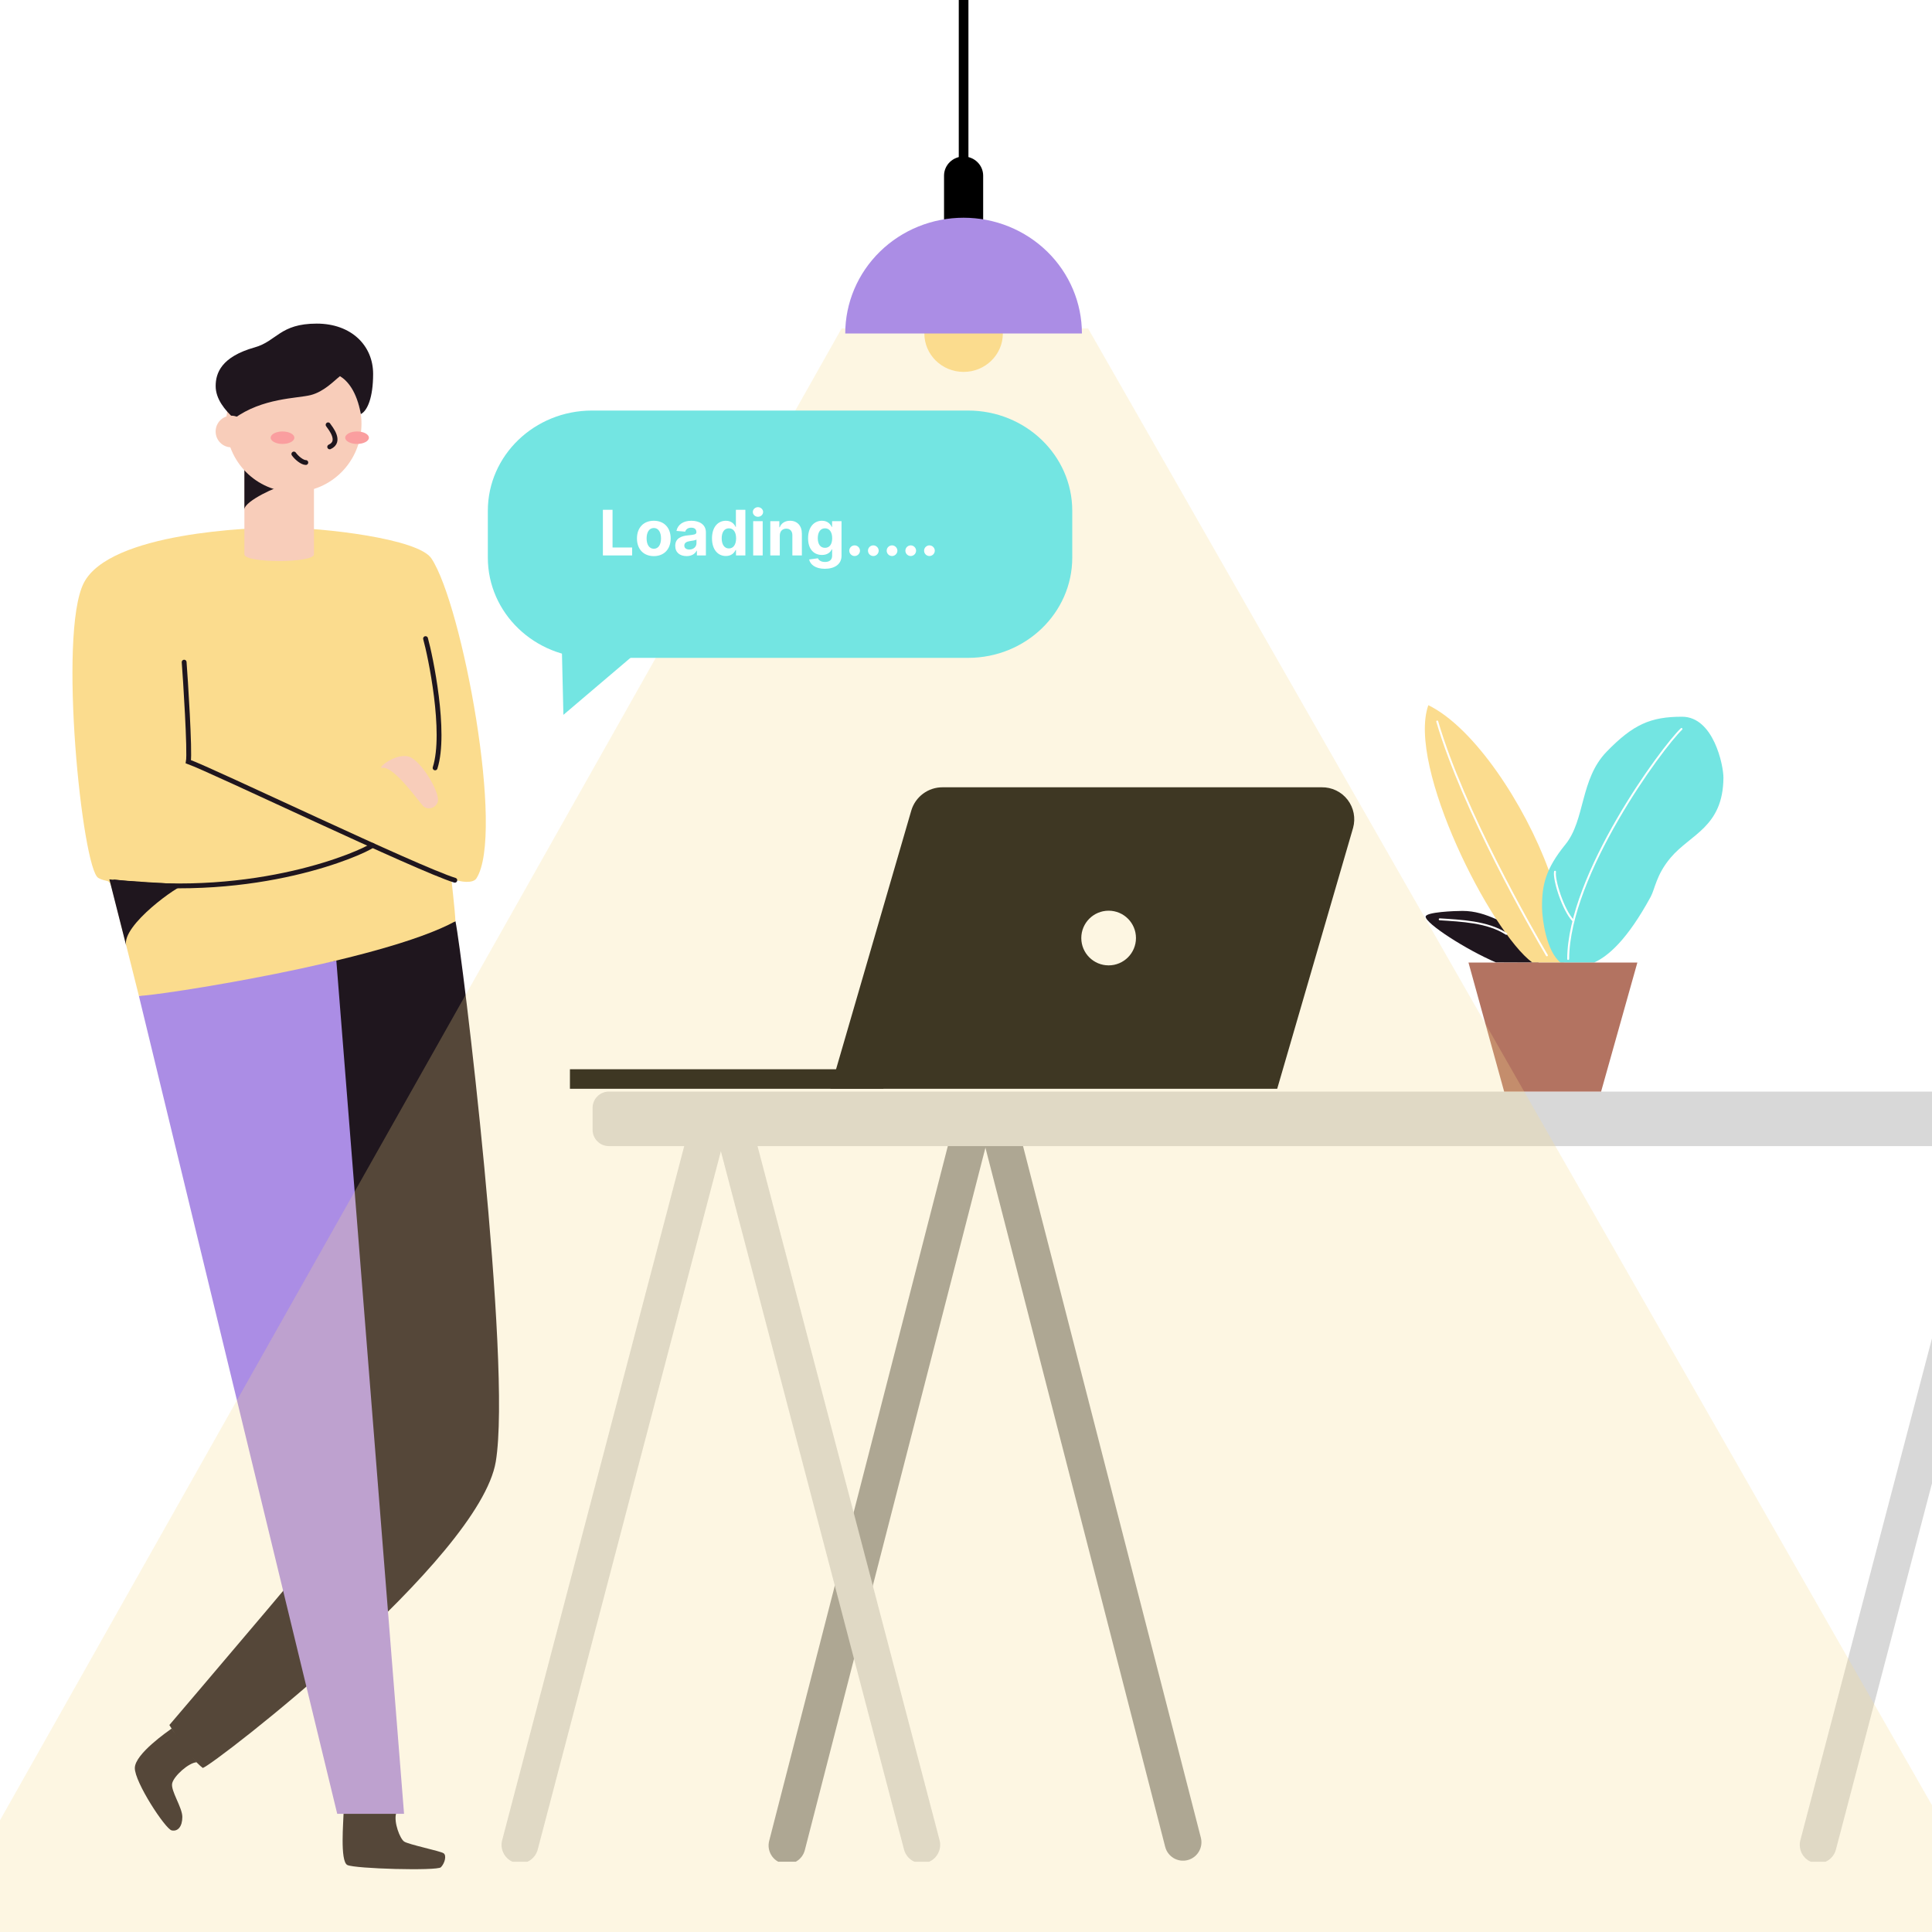 <svg width="400" height="400" viewBox="0 0 400 400" fill="none" xmlns="http://www.w3.org/2000/svg">
<rect x="0" y="0" width="400" height="400" fill="#333333" stroke="none"/>
<g clip-path="url(#clip0)">
<rect width="400" height="400" fill="white"/>
<g clip-path="url(#clip1)">
<path d="M94.301 190.733C95.719 197.569 106.014 282.364 102.648 302.606C99.281 322.848 44.393 365.297 41.99 366.039C39.189 363.96 35.067 357.147 35.067 357.147C35.067 357.147 75.313 310.003 76.063 308.111C76.814 306.22 67.263 197.003 67.263 197.003L94.301 190.733Z" fill="#1F161E"/>
<path d="M28.754 206.183L69.818 375.531H83.653L69.633 198.866L28.754 206.183Z" fill="#AB8DE5"/>
<path d="M57.92 109.222C52.252 109.222 22.682 110.191 17.338 120.714C11.994 131.237 17.03 179.876 20.352 181.762C22.144 182.775 22.631 181.79 23.152 183.852C23.673 185.913 28.754 206.183 28.754 206.183C31.98 206.274 79.021 199.109 94.29 190.733C94.201 188.405 93.461 182.351 93.461 181.886C95.489 182.724 97.942 182.9 98.62 181.886C104.574 172.762 95.691 125.194 89.322 115.622C86.605 111.516 67.017 109.251 57.92 109.222Z" fill="#FBDC8E"/>
<path d="M38.45 183.104C37.061 183.104 25.102 191.599 26.127 195.773C25.287 192.421 22.643 182.062 22.643 182.062C23.78 182.243 37.458 183.104 38.45 183.104Z" fill="#1F161E"/>
<path d="M50.599 114.773C50.599 116.619 65.001 116.619 65.001 114.773V96.083H50.599V114.773Z" fill="#F8CDBA"/>
<path d="M58.867 100.506C57.747 100.506 50.599 103.7 50.599 105.479V96.083C52.38 96.083 58.867 100.506 58.867 100.506Z" fill="#1F161E"/>
<path d="M60.833 101.871C53.096 101.871 46.824 95.529 46.824 87.706C46.824 79.883 53.096 73.541 60.833 73.541C68.57 73.541 74.842 79.883 74.842 87.706C74.842 95.529 68.57 101.871 60.833 101.871Z" fill="#F8CDBA"/>
<path d="M65.572 67C72.764 67 77.251 71.565 77.251 77.415C77.251 82.28 76.08 85.033 74.708 85.73C73.84 81.006 71.952 78.82 70.389 77.88C69.179 78.82 67.095 81.097 64.317 81.799C61.539 82.501 54.307 82.365 48.465 86.658C46.561 84.903 44.651 82.62 44.651 79.93C44.651 77.24 45.827 73.864 52.75 71.916C57.315 70.63 57.948 67 65.572 67Z" fill="#1F161E"/>
<path d="M73.924 91.914C72.569 91.914 71.47 91.336 71.47 90.623C71.47 89.91 72.569 89.332 73.924 89.332C75.278 89.332 76.377 89.91 76.377 90.623C76.377 91.336 75.278 91.914 73.924 91.914Z" fill="#FA9E9F"/>
<path d="M58.492 91.914C57.137 91.914 56.038 91.336 56.038 90.623C56.038 89.91 57.137 89.332 58.492 89.332C59.847 89.332 60.945 89.91 60.945 90.623C60.945 91.336 59.847 91.914 58.492 91.914Z" fill="#FA9E9F"/>
<path d="M67.93 87.955C68.389 88.618 70.731 91.399 68.26 92.52" stroke="#1F161E" stroke-miterlimit="10" stroke-linecap="round"/>
<path d="M63.315 95.76C62.581 95.76 61.438 94.831 60.839 93.998" stroke="#1F161E" stroke-miterlimit="10" stroke-linecap="round"/>
<path d="M47.883 92.611C46.094 92.611 44.645 91.145 44.645 89.337C44.645 87.529 46.094 86.064 47.883 86.064C49.671 86.064 51.12 87.529 51.12 89.337C51.12 91.145 49.671 92.611 47.883 92.611Z" fill="#F8CDBA"/>
<path d="M38.125 137.093C38.377 140.219 39.363 155.669 38.993 157.703C43.693 159.356 86.745 179.995 94.167 182.243" stroke="#1F161E" stroke-miterlimit="10" stroke-linecap="round"/>
<path d="M88.106 132.216C89.092 135.717 92.431 151.603 90.084 158.983" stroke="#1F161E" stroke-miterlimit="10" stroke-linecap="round"/>
<path d="M77.122 175.028C74.881 176.619 53.4 186.23 23.712 182.606" stroke="#1F161E" stroke-miterlimit="10" stroke-linecap="round"/>
<path d="M79.172 158.983C77.733 159.215 82.427 155.426 85.087 156.836C87.748 158.246 91.333 164.629 90.599 166.113C90.5 166.381 90.343 166.624 90.139 166.823C89.935 167.021 89.69 167.171 89.421 167.262C89.153 167.352 88.867 167.38 88.586 167.344C88.305 167.308 88.036 167.209 87.798 167.053C87.076 166.578 81.698 158.575 79.172 158.983Z" fill="#F8CDBA"/>
<path d="M35.543 357.871C34.775 358.438 27.97 363.093 27.914 366.027C27.858 368.961 34.237 378.685 35.543 378.963C36.848 379.24 37.75 378.142 37.75 376.176C37.75 374.211 35.319 370.768 35.644 369.238C35.968 367.709 39.111 364.911 40.724 364.86" fill="#1F161E"/>
<path d="M71.128 375.531C71.128 376.879 70.355 385.34 71.907 386.127C73.459 386.914 90.509 387.379 91.282 386.597C92.055 385.816 92.526 384.168 91.842 383.698C91.159 383.227 84.561 381.891 83.67 381.268C82.779 380.645 81.536 377.303 81.99 375.531" fill="#1F161E"/>
</g>
<g clip-path="url(#clip2)">
<path d="M264.43 225.42H171.92L188.68 167.79C189.097 166.398 189.954 165.18 191.122 164.316C192.291 163.452 193.707 162.991 195.16 163H273.66C274.69 162.985 275.71 163.211 276.638 163.66C277.566 164.108 278.376 164.766 279.005 165.583C279.634 166.399 280.064 167.351 280.261 168.362C280.458 169.374 280.417 170.417 280.14 171.41L264.43 225.42Z" fill="black"/>
<path d="M229.53 199.87C232.656 199.87 235.19 197.336 235.19 194.21C235.19 191.084 232.656 188.55 229.53 188.55C226.404 188.55 223.87 191.084 223.87 194.21C223.87 197.336 226.404 199.87 229.53 199.87Z" fill="white"/>
<path d="M182.91 221.38H118V225.43H182.91V221.38Z" fill="black"/>
</g>
<g clip-path="url(#clip3)">
<path d="M418.164 237.835C418.699 235.797 417.484 233.711 415.451 233.175C413.419 232.64 411.338 233.857 410.803 235.895L372.748 380.991C372.213 383.029 373.428 385.115 375.46 385.651C377.493 386.186 379.574 384.969 380.109 382.931L418.164 237.835Z" fill="#D8D8D8"/>
<path d="M204.05 237.518C204.576 235.474 203.349 233.391 201.31 232.864C199.271 232.337 197.193 233.567 196.667 235.611L159.25 381.137C158.724 383.181 159.951 385.264 161.99 385.791C164.029 386.318 166.107 385.088 166.633 383.044L204.05 237.518Z" fill="#969696"/>
<path d="M241.24 382.368C241.766 384.412 243.844 385.642 245.883 385.115C247.922 384.588 249.149 382.505 248.623 380.461L211.206 234.935C210.68 232.891 208.602 231.661 206.563 232.188C204.524 232.715 203.297 234.798 203.823 236.842L241.24 382.368Z" fill="#969696"/>
<path d="M494.114 226H126.057C124.197 226 122.69 227.511 122.69 229.375V233.913C122.69 235.777 124.197 237.288 126.057 237.288H494.114C495.974 237.288 497.482 235.777 497.482 233.913V229.375C497.482 227.511 495.974 226 494.114 226Z" fill="#D8D8D8"/>
<path d="M149.385 237.841C149.919 235.803 148.704 233.717 146.672 233.181C144.639 232.646 142.558 233.863 142.023 235.901L103.968 380.997C103.433 383.035 104.648 385.121 106.681 385.657C108.713 386.192 110.794 384.975 111.329 382.937L149.385 237.841Z" fill="#D8D8D8"/>
<path d="M187.168 382.927C187.702 384.964 189.783 386.182 191.816 385.646C193.849 385.11 195.064 383.024 194.529 380.987L156.473 235.89C155.939 233.853 153.858 232.635 151.825 233.171C149.792 233.706 148.578 235.793 149.112 237.83L187.168 382.927Z" fill="#D8D8D8"/>
</g>
<path d="M318.53 199.287V198.888L317.529 197.693L315.235 195.004L312.774 192.159C312.774 192.159 310.406 190.594 309.797 190.323C307.578 189.343 305.393 188.594 302.782 188.594C301.177 188.594 295.175 188.825 295.163 189.789C295.163 191.219 303.566 196.633 309.73 199.263C312.416 199.287 318.53 199.287 318.53 199.287Z" fill="#1F161E"/>
<path d="M317.258 199.287C308.704 193.012 291.247 158.709 295.722 146C305.255 150.641 315.715 166.645 320.648 180.159C320.909 181.038 321.118 181.931 321.274 182.833L323.276 191.598L323.776 199.287H317.258Z" fill="#FBDC8E"/>
<path d="M323.096 199.287C320.21 197.048 319.289 190.418 319.264 187.944C319.218 183.327 319.96 179.924 324.093 174.845C328.226 169.765 327.112 161.335 332.617 155.653C338.122 149.972 341.742 148.39 348.256 148.39C354.771 148.39 356.835 158.478 356.818 161.016C356.743 171.247 349.991 172.693 345.879 177.582C342.889 181.127 342.656 184.028 341.751 185.685C336.888 194.606 332.951 197.976 330.032 199.287" fill="#73E5E2"/>
<path d="M324.673 198.546C324.756 181.084 344.019 154.857 348.135 150.924" stroke="white" stroke-width="0.4" stroke-linecap="round" stroke-linejoin="round"/>
<path d="M325.728 190.622C323.597 188.402 321.657 182.112 321.949 180.478" stroke="white" stroke-width="0.4" stroke-linecap="round" stroke-linejoin="round"/>
<path d="M320.269 197.793C317.249 192.669 302.924 167.745 297.565 149.382" stroke="white" stroke-width="0.4" stroke-linecap="round" stroke-linejoin="round"/>
<path d="M330.032 199.287H338.998L331.491 226H311.419L304.033 199.287H330.032Z" fill="#B37361"/>
<path d="M298.078 190.335C302.453 190.622 307.958 190.813 311.861 193.343" stroke="white" stroke-width="0.4" stroke-linecap="round" stroke-linejoin="round"/>
<path d="M-17 407L174.245 68H225.277L419 407H-17Z" fill="#FBDC8E" fill-opacity="0.25"/>
<path d="M203.553 36.365C203.553 34.177 201.74 32.403 199.503 32.403C197.267 32.403 195.453 34.177 195.453 36.365V50.044C195.453 52.232 197.267 54.006 199.503 54.006C201.74 54.006 203.553 52.232 203.553 50.044V36.365Z" fill="black"/>
<path d="M199.503 77C203.991 77 207.628 73.441 207.628 69.05C207.628 64.659 203.991 61.099 199.503 61.099C195.016 61.099 191.378 64.659 191.378 69.05C191.378 73.441 195.016 77 199.503 77Z" fill="#FBDC8E"/>
<path d="M199.503 45.079C196.286 45.079 193.1 45.698 190.127 46.902C187.154 48.106 184.453 49.872 182.177 52.098C179.902 54.324 178.097 56.967 176.865 59.875C175.634 62.784 175 65.901 175 69.05H224C224 65.902 223.366 62.785 222.135 59.877C220.904 56.968 219.1 54.326 216.825 52.1C214.55 49.874 211.85 48.109 208.878 46.904C205.906 45.699 202.72 45.079 199.503 45.079V45.079Z" fill="#AB8DE5"/>
<path d="M199.503 36.966V-50" stroke="black" stroke-width="2" stroke-linecap="round" stroke-linejoin="round"/>
<path d="M116.647 148L132.293 134.697H116.334L116.647 148Z" fill="#73E5E2"/>
<path d="M200.429 136.203H122.571C110.658 136.203 101 126.908 101 115.441V105.762C101 94.296 110.658 85 122.571 85L200.429 85C212.342 85 222 94.296 222 105.762V115.441C222 126.908 212.342 136.203 200.429 136.203Z" fill="#73E5E2"/>
<path d="M124.822 115H130.874V113.352H126.821V105.545H124.822V115ZM135.365 115.138C137.516 115.138 138.855 113.666 138.855 111.482C138.855 109.285 137.516 107.817 135.365 107.817C133.213 107.817 131.875 109.285 131.875 111.482C131.875 113.666 133.213 115.138 135.365 115.138ZM135.374 113.615C134.381 113.615 133.873 112.706 133.873 111.468C133.873 110.231 134.381 109.317 135.374 109.317C136.348 109.317 136.856 110.231 136.856 111.468C136.856 112.706 136.348 113.615 135.374 113.615ZM142.155 115.134C143.203 115.134 143.882 114.677 144.228 114.017H144.284V115H146.149V110.217C146.149 108.528 144.718 107.817 143.139 107.817C141.44 107.817 140.323 108.629 140.05 109.922L141.869 110.07C142.003 109.599 142.423 109.252 143.13 109.252C143.799 109.252 144.182 109.589 144.182 110.171V110.199C144.182 110.656 143.697 110.716 142.465 110.836C141.061 110.965 139.801 111.436 139.801 113.02C139.801 114.423 140.803 115.134 142.155 115.134ZM142.719 113.777C142.114 113.777 141.68 113.495 141.68 112.955C141.68 112.401 142.137 112.129 142.829 112.032C143.259 111.972 143.96 111.87 144.196 111.713V112.466C144.196 113.209 143.582 113.777 142.719 113.777ZM150.287 115.115C151.432 115.115 152.028 114.455 152.3 113.864H152.383V115H154.322V105.545H152.36V109.1H152.3C152.037 108.523 151.469 107.817 150.283 107.817C148.727 107.817 147.411 109.026 147.411 111.464C147.411 113.837 148.672 115.115 150.287 115.115ZM150.911 113.55C149.946 113.55 149.419 112.692 149.419 111.455C149.419 110.227 149.937 109.382 150.911 109.382C151.866 109.382 152.402 110.19 152.402 111.455C152.402 112.719 151.857 113.55 150.911 113.55ZM155.939 115H157.906V107.909H155.939V115ZM156.927 106.995C157.513 106.995 157.993 106.547 157.993 105.998C157.993 105.453 157.513 105.005 156.927 105.005C156.345 105.005 155.865 105.453 155.865 105.998C155.865 106.547 156.345 106.995 156.927 106.995ZM161.448 110.901C161.452 109.987 161.997 109.451 162.791 109.451C163.581 109.451 164.056 109.968 164.051 110.836V115H166.018V110.485C166.018 108.832 165.049 107.817 163.571 107.817C162.519 107.817 161.757 108.334 161.438 109.16H161.355V107.909H159.481V115H161.448V110.901ZM170.763 117.761C172.789 117.761 174.23 116.837 174.23 115.069V107.909H172.277V109.1H172.203C171.94 108.523 171.363 107.817 170.176 107.817C168.621 107.817 167.305 109.026 167.305 111.441C167.305 113.8 168.584 114.898 170.181 114.898C171.312 114.898 171.944 114.331 172.203 113.744H172.286V115.042C172.286 115.969 171.663 116.348 170.809 116.348C169.941 116.348 169.502 115.969 169.341 115.586L167.522 115.831C167.757 116.902 168.851 117.761 170.763 117.761ZM170.804 113.421C169.839 113.421 169.313 112.655 169.313 111.431C169.313 110.227 169.83 109.382 170.804 109.382C171.76 109.382 172.295 110.19 172.295 111.431C172.295 112.683 171.751 113.421 170.804 113.421ZM176.944 115.12C177.535 115.12 178.047 114.626 178.052 114.012C178.047 113.407 177.535 112.913 176.944 112.913C176.335 112.913 175.831 113.407 175.836 114.012C175.831 114.626 176.335 115.12 176.944 115.12ZM180.816 115.12C181.407 115.12 181.919 114.626 181.924 114.012C181.919 113.407 181.407 112.913 180.816 112.913C180.207 112.913 179.704 113.407 179.708 114.012C179.704 114.626 180.207 115.12 180.816 115.12ZM184.688 115.12C185.279 115.12 185.792 114.626 185.796 114.012C185.792 113.407 185.279 112.913 184.688 112.913C184.079 112.913 183.576 113.407 183.58 114.012C183.576 114.626 184.079 115.12 184.688 115.12ZM188.56 115.12C189.151 115.12 189.664 114.626 189.668 114.012C189.664 113.407 189.151 112.913 188.56 112.913C187.951 112.913 187.448 113.407 187.452 114.012C187.448 114.626 187.951 115.12 188.56 115.12ZM192.432 115.12C193.023 115.12 193.536 114.626 193.54 114.012C193.536 113.407 193.023 112.913 192.432 112.913C191.823 112.913 191.32 113.407 191.324 114.012C191.32 114.626 191.823 115.12 192.432 115.12Z" fill="white"/>
</g>
<defs>
<clipPath id="clip0">
<rect width="400" height="400" fill="white"/>
</clipPath>
<clipPath id="clip1">
<rect width="88.32" height="320" fill="white" transform="matrix(-1 0 0 1 103.32 67)"/>
</clipPath>
<clipPath id="clip2">
<rect width="162.4" height="62.42" fill="white" transform="translate(118 163)"/>
</clipPath>
<clipPath id="clip3">
<rect width="555.3" height="214.45" fill="white" transform="translate(-39 171)"/>
</clipPath>
</defs>
</svg>

